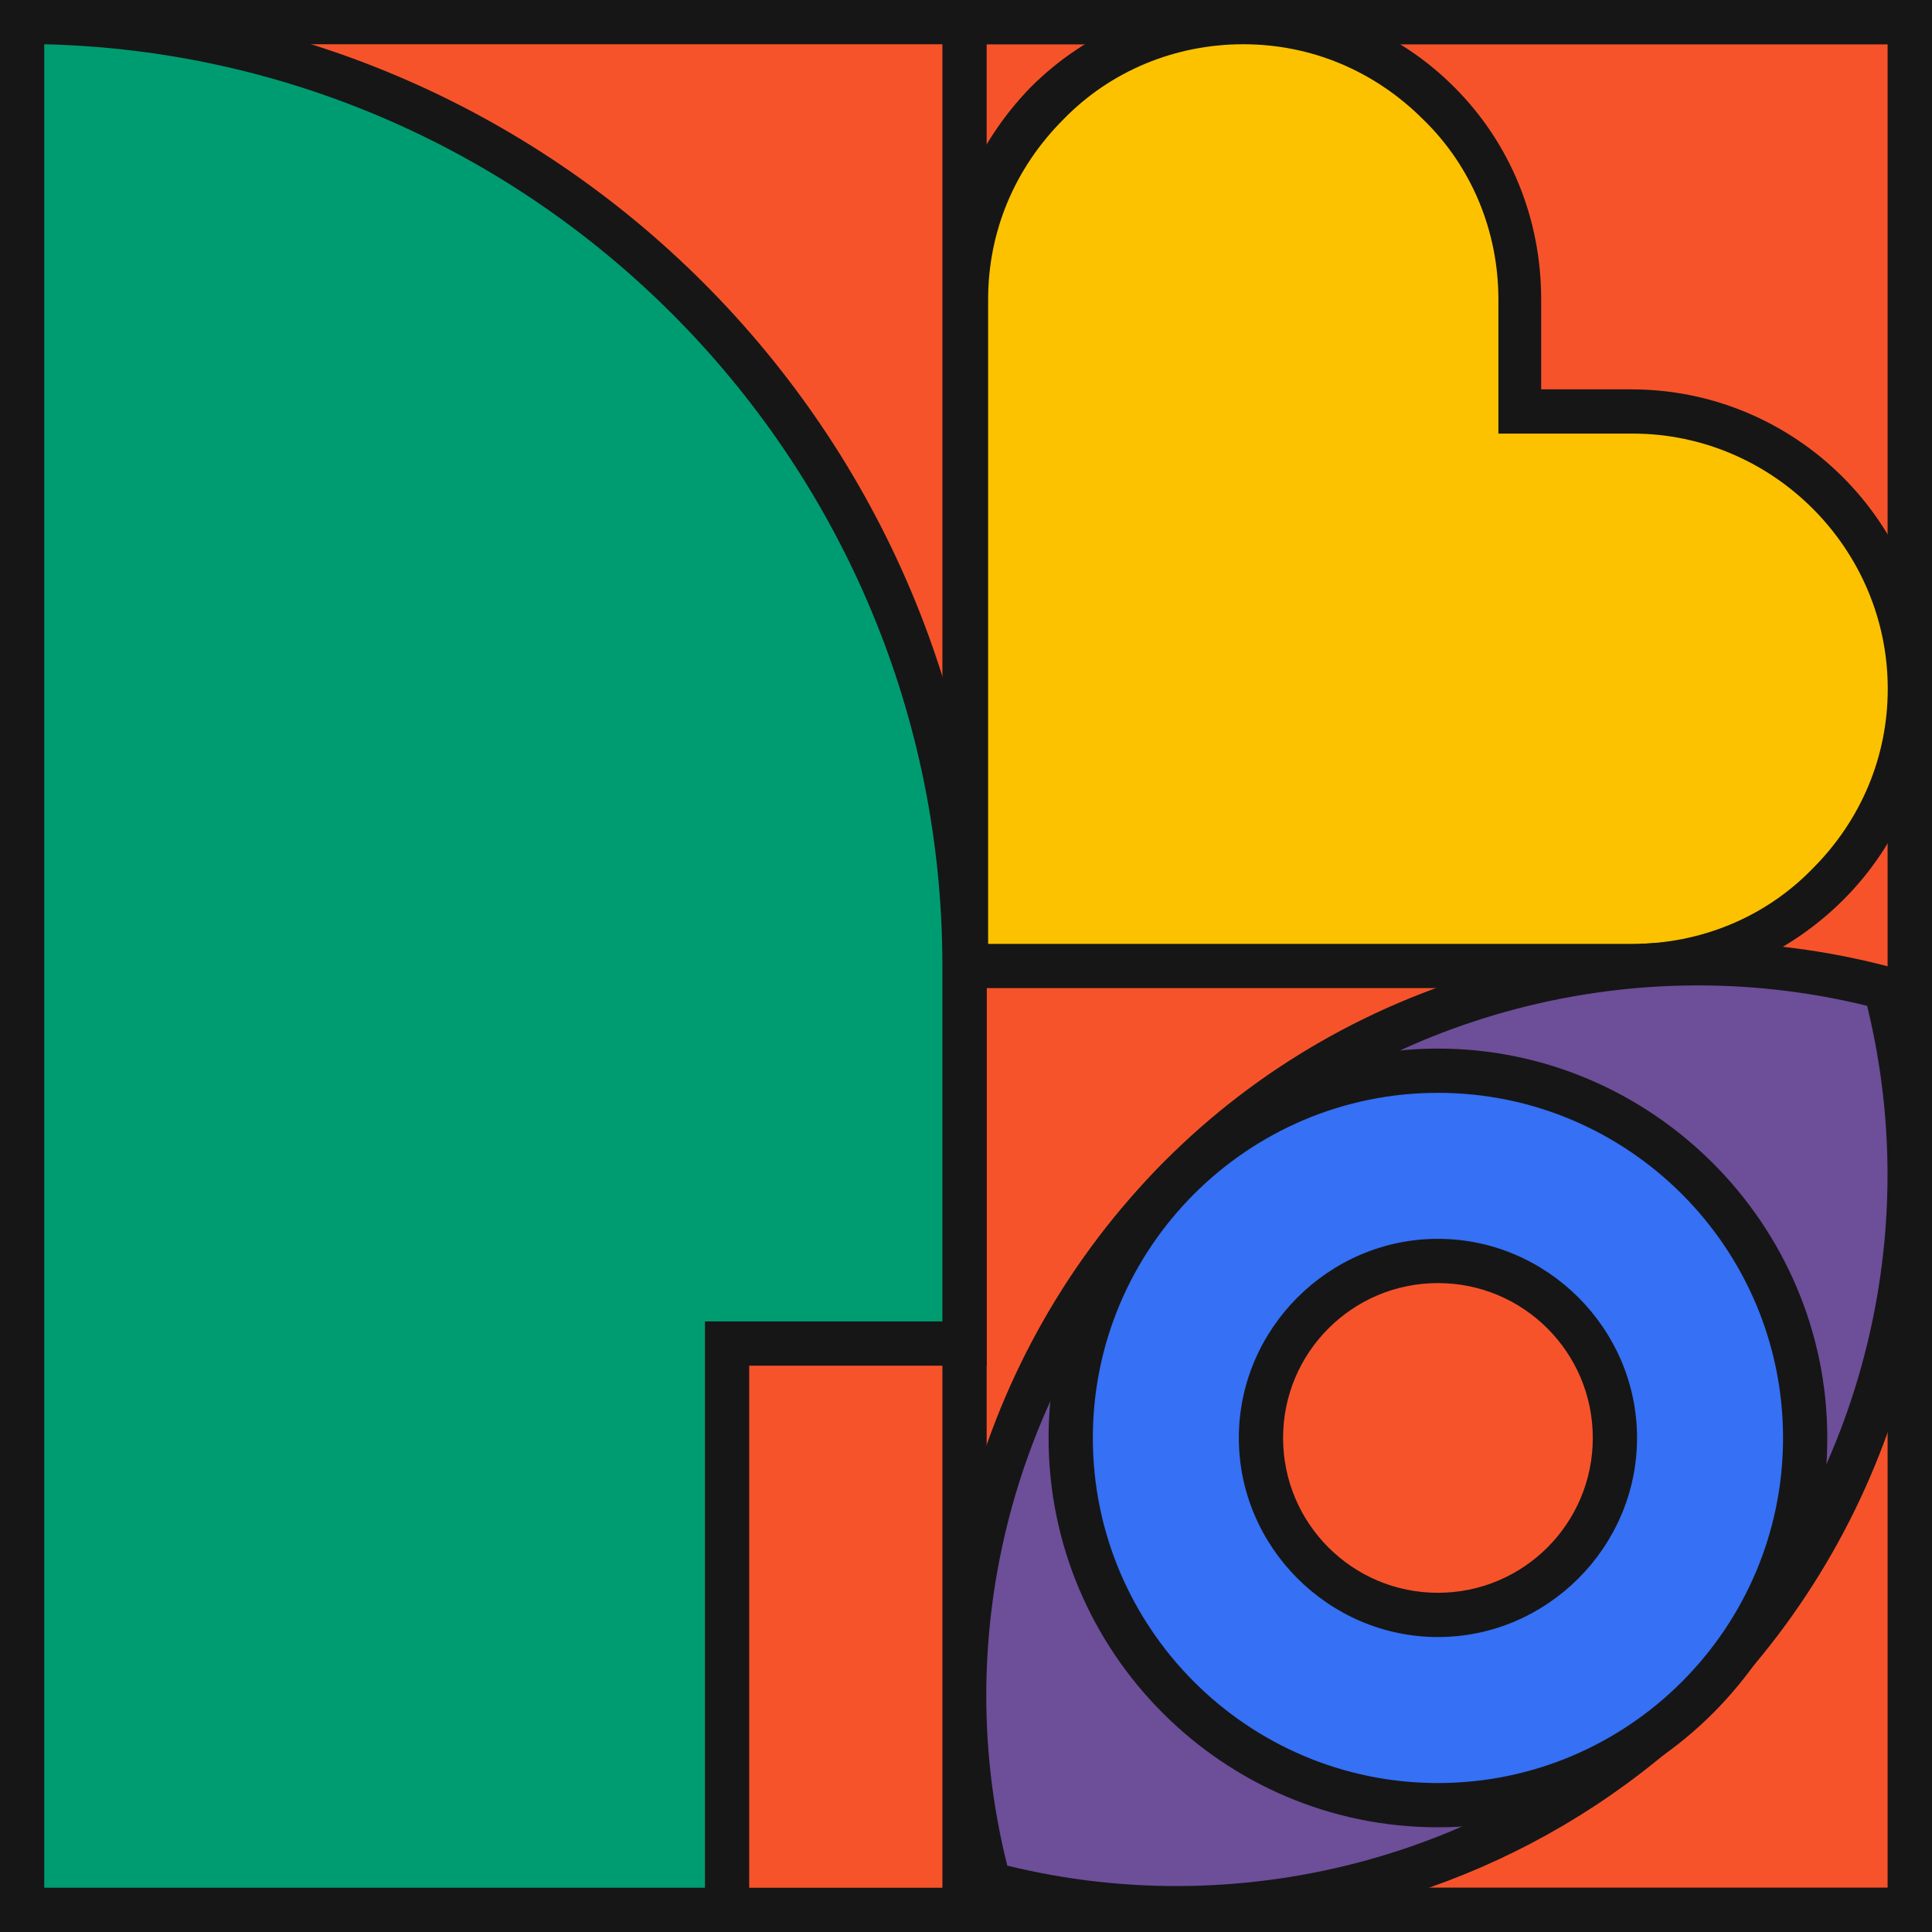 <svg width="186" height="186" viewBox="0 0 186 186" fill="none" xmlns="http://www.w3.org/2000/svg">
<path d="M183.87 2.13H2.13V183.87H183.87V2.13Z" fill="#F7532B"/>
<path d="M186 186H0V0H186V186ZM4.26 181.74H181.74V4.26H4.26V181.74Z" fill="#161616"/>
<path d="M186 186H90.728V0H186V186ZM94.988 181.74H181.74V4.26H94.988V181.74Z" fill="#161616"/>
<path d="M2.13 2.13C52.25 2.13 92.858 42.879 92.858 93V129.348H69.999V183.87H2.13V2.13Z" fill="#009C71"/>
<path d="M72.128 186H0V0H2.13C53.386 0 94.988 41.743 94.988 93V131.478H72.128V186ZM4.26 181.74H67.869V127.218H90.728V93C90.728 44.725 52.108 5.395 4.26 4.26V181.74Z" fill="#161616"/>
<path d="M157.177 93H146.386H93V39.614V28.823C93 14.056 104.927 2.13 119.693 2.13C134.46 2.13 146.386 14.056 146.386 28.823V39.614H157.177C171.944 39.614 183.87 51.541 183.87 66.307C183.87 81.073 171.944 93 157.177 93Z" fill="#FCC200"/>
<path d="M157.177 95.13H90.87V28.823C90.87 21.156 93.852 13.915 99.247 8.377C104.643 2.982 111.884 0 119.693 0C127.36 0 134.602 2.982 139.997 8.377C145.392 13.773 148.374 21.014 148.374 28.823V37.484H157.035C172.937 37.484 185.858 50.405 185.858 66.307C185.858 73.974 182.876 81.215 177.481 86.611C172.086 92.006 164.844 95.13 157.177 95.13ZM95.13 90.87H157.177C163.708 90.87 169.956 88.314 174.499 83.629C179.185 78.944 181.74 72.838 181.74 66.307C181.74 52.818 170.666 41.743 157.177 41.743H144.256V28.823C144.256 22.292 141.701 16.044 137.015 11.501C132.33 6.815 126.224 4.26 119.693 4.26C113.162 4.26 106.915 6.815 102.371 11.501C97.686 16.186 95.13 22.292 95.13 28.823V90.87Z" fill="#161616"/>
<path d="M181.456 95.13C187.704 118.699 181.598 144.682 163.282 163.14C144.966 181.598 118.699 187.704 95.272 181.314C89.024 157.887 95.13 131.762 113.446 113.304C131.762 94.846 158.029 88.882 181.456 95.13Z" fill="#6D4E99"/>
<path d="M113.304 185.858C107.056 185.858 100.809 185.006 94.704 183.444L93.568 183.16L93.284 182.024C86.611 157.035 93.852 130.2 112.026 111.884C130.2 93.568 157.177 86.469 182.166 93.142L183.302 93.426L183.586 94.562C190.26 119.551 183.018 146.386 164.844 164.702C150.93 178.475 132.33 185.858 113.304 185.858ZM96.976 179.611C120.119 185.29 144.824 178.475 161.721 161.579C178.617 144.682 185.432 119.977 179.753 96.834C156.609 91.154 131.904 97.969 115.008 114.866C98.111 131.762 91.154 156.467 96.976 179.611Z" fill="#161616"/>
<path d="M138.435 173.789C157.961 173.789 173.789 157.961 173.789 138.435C173.789 118.91 157.961 103.081 138.435 103.081C118.91 103.081 103.081 118.91 103.081 138.435C103.081 157.961 118.91 173.789 138.435 173.789Z" fill="#3570F5"/>
<path d="M138.435 175.919C117.705 175.919 100.951 159.023 100.951 138.435C100.951 117.847 117.847 100.951 138.435 100.951C159.023 100.951 175.919 117.847 175.919 138.435C175.919 159.023 159.165 175.919 138.435 175.919ZM138.435 105.211C120.119 105.211 105.211 120.119 105.211 138.435C105.211 156.751 120.119 171.66 138.435 171.66C156.751 171.66 171.66 156.751 171.66 138.435C171.66 120.119 156.751 105.211 138.435 105.211Z" fill="#161616"/>
<path d="M138.435 155.473C147.845 155.473 155.473 147.845 155.473 138.435C155.473 129.025 147.845 121.397 138.435 121.397C129.025 121.397 121.397 129.025 121.397 138.435C121.397 147.845 129.025 155.473 138.435 155.473Z" fill="#F7532B"/>
<path d="M138.435 157.603C127.928 157.603 119.267 148.942 119.267 138.435C119.267 127.928 127.928 119.267 138.435 119.267C148.942 119.267 157.603 127.928 157.603 138.435C157.603 148.942 148.942 157.603 138.435 157.603ZM138.435 123.527C130.2 123.527 123.527 130.2 123.527 138.435C123.527 146.67 130.2 153.344 138.435 153.344C146.67 153.344 153.344 146.67 153.344 138.435C153.344 130.2 146.67 123.527 138.435 123.527Z" fill="#161616"/>
</svg>
